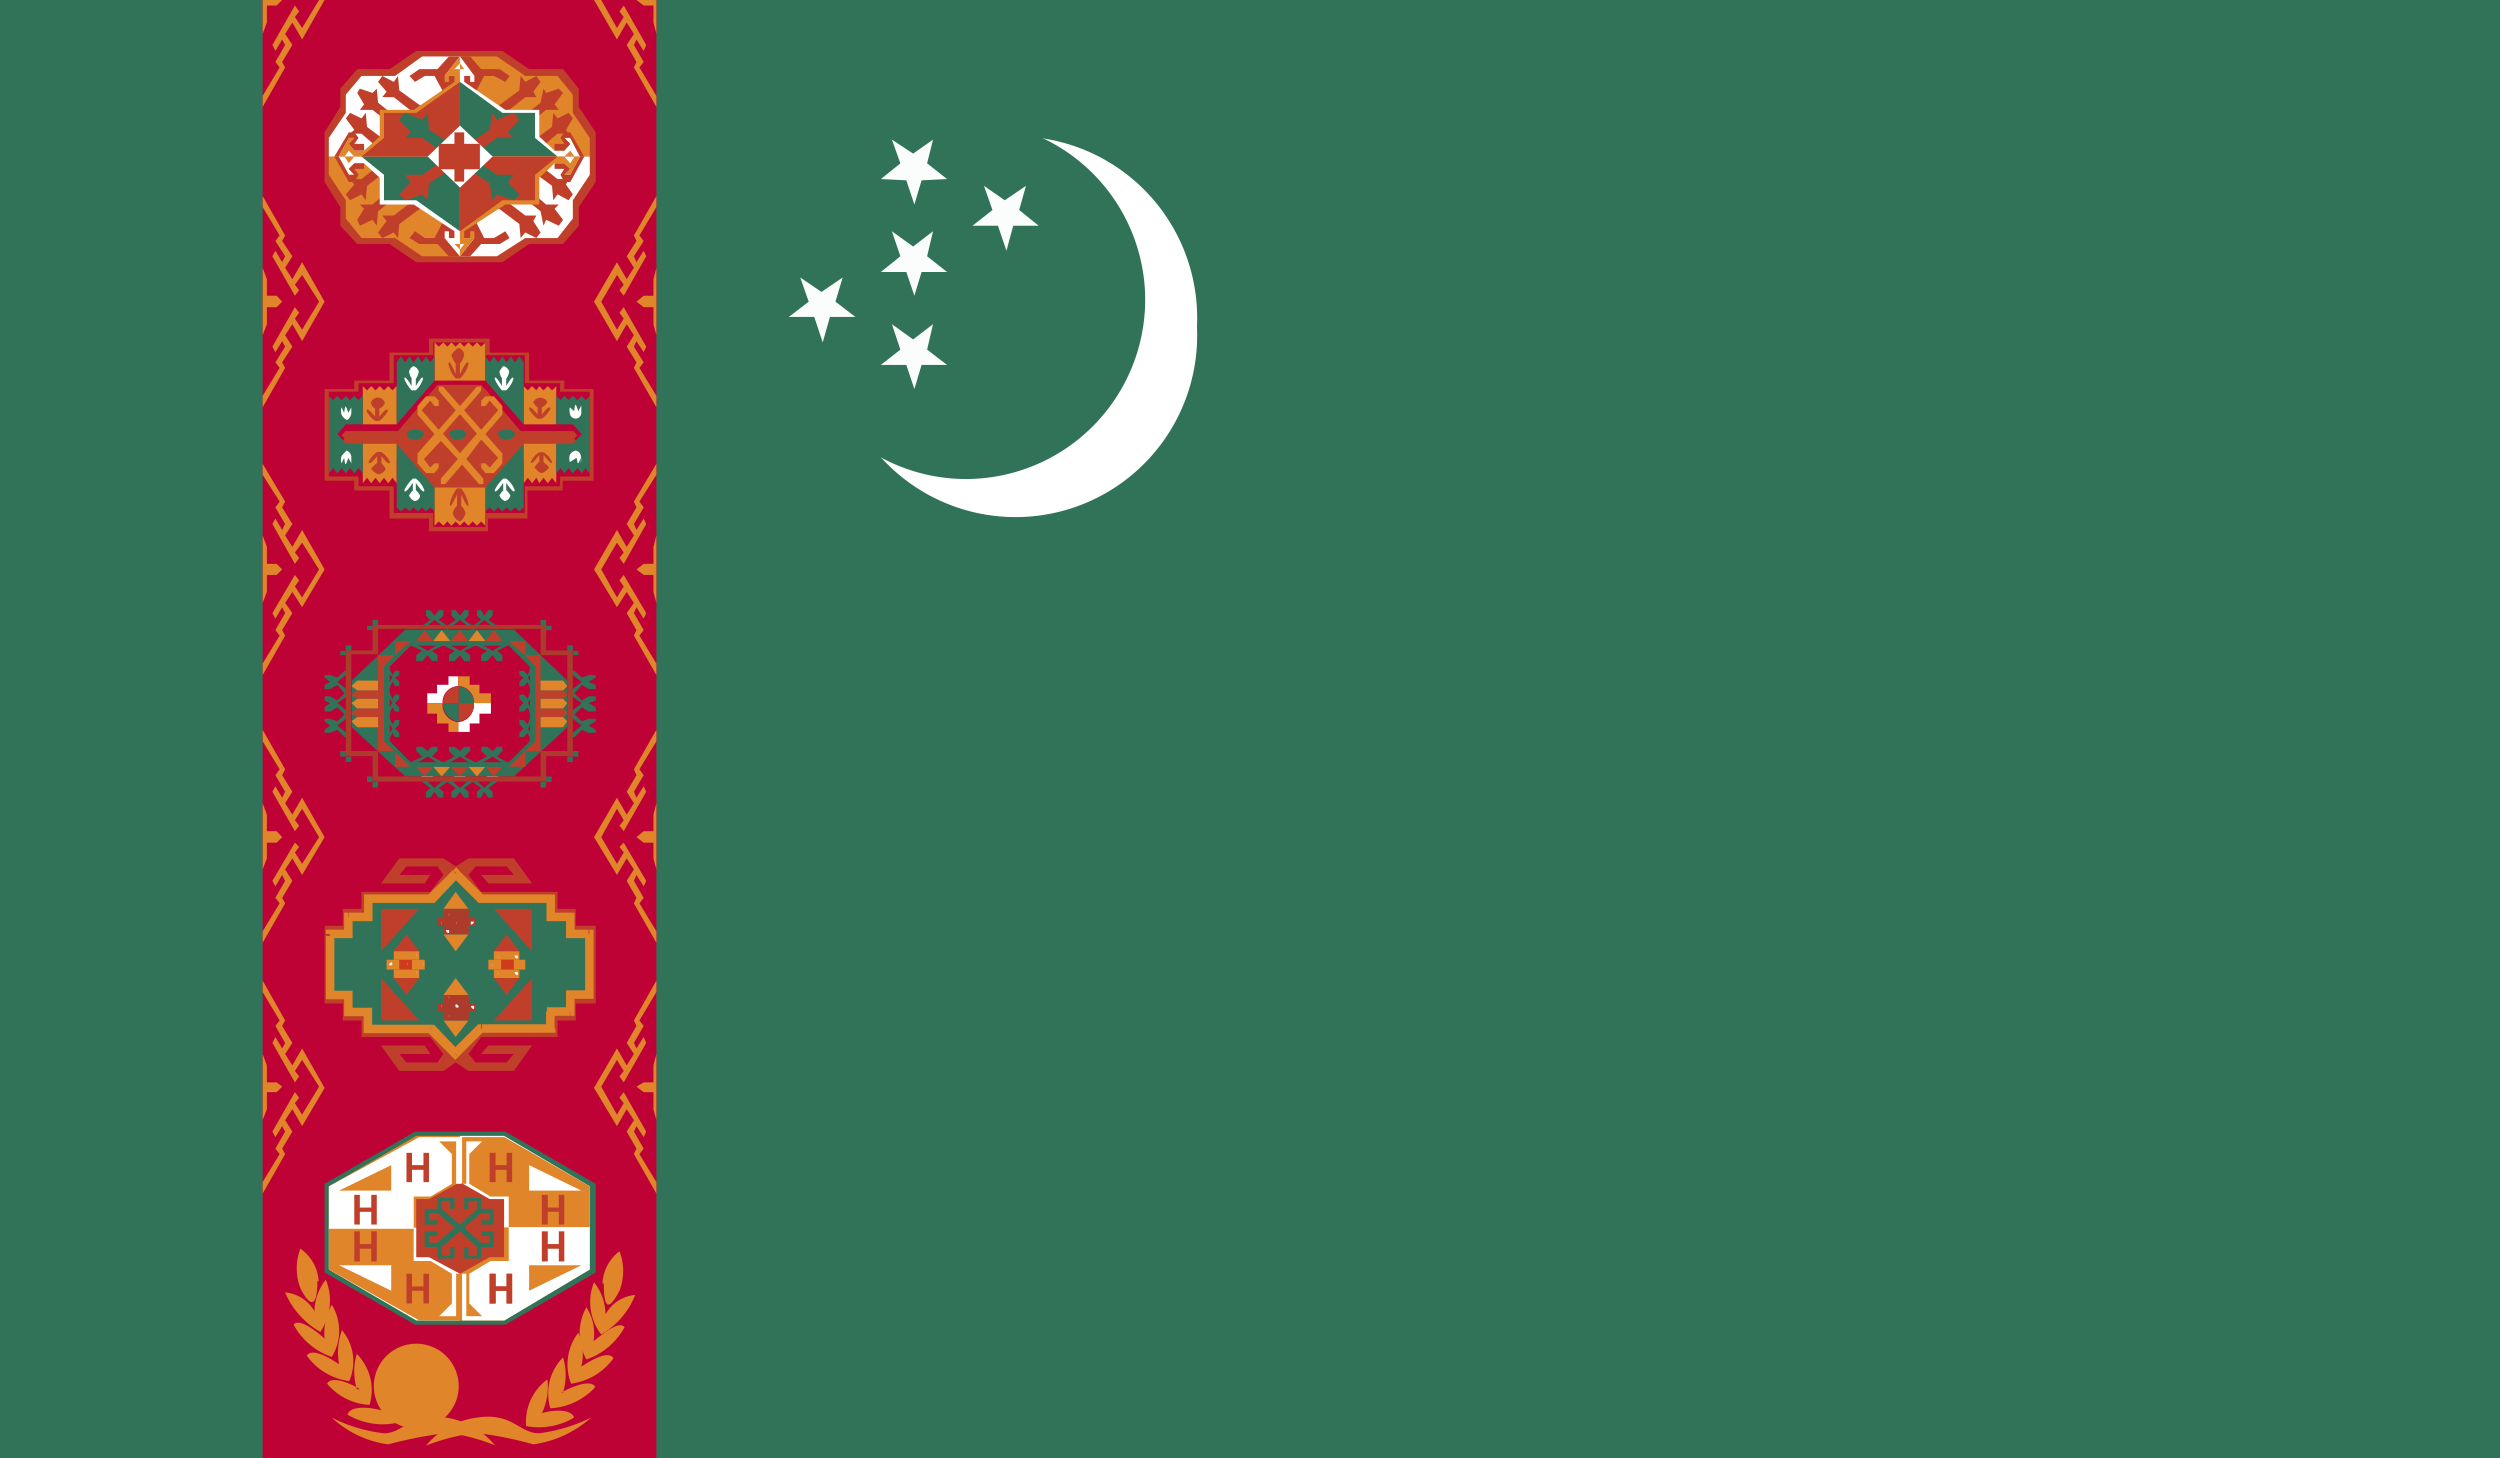<svg xmlns="http://www.w3.org/2000/svg" xmlns:xlink="http://www.w3.org/1999/xlink" viewBox="0 0 58.92 34.37">
  <defs>
    <style>
      .a, .g {
        fill: none;
      }

      .b {
        clip-path: url(#a);
      }

      .c, .h {
        fill: #307359;
      }

      .d {
        fill: #bf0236;
      }

      .e, .i {
        fill: #e0852a;
      }

      .e, .f, .h, .l, .m, .o, .p {
        fill-rule: evenodd;
      }

      .f, .n {
        fill: #c03f2a;
      }

      .g {
        stroke: #292c2f;
        stroke-linecap: square;
        stroke-miterlimit: 10;
        stroke-width: 0;
      }

      .j, .o {
        fill: #cf3b1d;
      }

      .k {
        fill: #ad3b2b;
      }

      .l {
        fill: #fff;
      }

      .m {
        fill: #ab3b2c;
      }

      .p {
        fill: #fbfcfc;
      }
    </style>
    <clipPath id="a" transform="translate(-598.01 -1128.18)">
      <rect class="a" x="598.01" y="1128.18" width="58.92" height="34.37"/>
    </clipPath>
  </defs>
  <title>Turkmenistan</title>
  <g class="b">
    <rect class="c" width="58.92" height="34.37"/>
    <rect class="d" x="6.19" width="9.28" height="34.37"/>
    <polygon class="e" points="6.19 9.6 6.19 9.33 6.59 8.67 6.49 8.54 6.72 8.17 6.65 8.04 6.49 8.3 6.42 8.17 6.95 7.24 7.05 7.37 6.95 7.51 7.12 7.77 7.52 7.11 7.12 6.48 6.95 6.71 7.05 6.84 6.95 6.97 6.42 6.04 6.49 5.91 6.65 6.18 6.72 6.04 6.49 5.68 6.59 5.55 6.19 4.88 6.19 4.62 6.72 5.55 6.65 5.68 6.89 6.04 6.72 6.31 6.89 6.58 7.12 6.18 7.65 7.11 7.12 8.04 6.89 7.64 6.72 7.9 6.89 8.17 6.65 8.54 6.72 8.67 6.19 9.6"/>
    <polygon class="e" points="6.19 6.31 6.29 6.58 6.29 6.97 6.52 6.97 6.65 7.11 6.52 7.24 6.29 7.24 6.29 7.64 6.19 7.9 6.19 6.31"/>
    <polygon class="e" points="6.19 15.91 6.19 15.64 6.59 14.98 6.49 14.85 6.72 14.45 6.65 14.31 6.49 14.58 6.42 14.45 6.95 13.55 7.05 13.68 6.95 13.82 7.12 14.08 7.52 13.42 7.12 12.79 6.95 13.02 7.05 13.15 6.95 13.29 6.42 12.35 6.49 12.22 6.65 12.49 6.72 12.35 6.49 11.96 6.59 11.82 6.19 11.19 6.19 10.93 6.72 11.82 6.65 11.96 6.89 12.35 6.72 12.62 6.89 12.89 7.12 12.49 7.65 13.42 7.12 14.31 6.89 13.95 6.72 14.21 6.89 14.45 6.65 14.85 6.72 14.98 6.19 15.91"/>
    <polygon class="e" points="6.19 12.62 6.29 12.89 6.29 13.29 6.52 13.29 6.65 13.42 6.52 13.55 6.29 13.55 6.29 13.95 6.19 14.21 6.19 12.62"/>
    <polygon class="e" points="6.19 22.22 6.19 21.95 6.59 21.29 6.49 21.16 6.72 20.76 6.65 20.62 6.49 20.89 6.42 20.76 6.95 19.86 7.05 19.96 6.95 20.09 7.12 20.36 7.52 19.73 7.12 19.06 6.95 19.33 7.05 19.46 6.95 19.59 6.42 18.66 6.49 18.53 6.65 18.8 6.72 18.66 6.49 18.27 6.59 18.13 6.19 17.47 6.19 17.2 6.72 18.13 6.65 18.27 6.89 18.66 6.72 18.93 6.89 19.2 7.12 18.8 7.65 19.73 7.12 20.62 6.89 20.23 6.72 20.49 6.89 20.76 6.65 21.16 6.72 21.29 6.19 22.22"/>
    <polygon class="e" points="6.19 18.93 6.29 19.2 6.29 19.59 6.52 19.59 6.65 19.73 6.52 19.86 6.29 19.86 6.29 20.23 6.19 20.49 6.19 18.93"/>
    <polygon class="e" points="6.19 28.13 6.19 27.86 6.59 27.2 6.49 27.07 6.72 26.67 6.65 26.54 6.49 26.8 6.42 26.67 6.95 25.74 7.05 25.87 6.95 26 7.12 26.27 7.52 25.61 7.12 24.98 6.95 25.24 7.05 25.37 6.95 25.51 6.42 24.58 6.49 24.44 6.65 24.71 6.72 24.58 6.49 24.18 6.59 24.05 6.19 23.38 6.19 23.11 6.72 24.05 6.65 24.18 6.89 24.58 6.72 24.84 6.89 25.11 7.12 24.71 7.65 25.64 7.12 26.54 6.89 26.14 6.72 26.4 6.89 26.67 6.65 27.07 6.72 27.2 6.19 28.13"/>
    <polygon class="e" points="6.19 24.84 6.29 25.11 6.29 25.51 6.52 25.51 6.65 25.61 6.52 25.74 6.29 25.74 6.29 26.14 6.19 26.4 6.19 24.84"/>
    <polygon class="e" points="15.47 9.6 15.47 9.33 15.07 8.67 15.17 8.54 14.94 8.17 15 8.04 15.17 8.3 15.23 8.17 14.7 7.24 14.6 7.37 14.7 7.51 14.54 7.77 14.17 7.11 14.54 6.48 14.7 6.71 14.6 6.84 14.7 6.97 15.23 6.04 15.17 5.91 15 6.18 14.94 6.04 15.17 5.68 15.07 5.55 15.47 4.88 15.47 4.62 14.94 5.55 15 5.68 14.77 6.04 14.94 6.31 14.77 6.58 14.54 6.18 14 7.11 14.54 8.04 14.77 7.64 14.94 7.9 14.77 8.17 15 8.54 14.94 8.67 15.47 9.6"/>
    <polygon class="e" points="15.47 6.31 15.4 6.58 15.4 6.97 15.17 6.97 15 7.11 15.17 7.24 15.4 7.24 15.4 7.64 15.47 7.9 15.47 6.31"/>
    <polygon class="e" points="15.47 15.91 15.47 15.64 15.07 14.98 15.17 14.85 14.94 14.45 15 14.31 15.17 14.58 15.23 14.45 14.7 13.55 14.6 13.68 14.7 13.82 14.54 14.08 14.17 13.42 14.54 12.79 14.7 13.02 14.6 13.15 14.7 13.29 15.23 12.35 15.17 12.22 15 12.49 14.94 12.35 15.17 11.96 15.07 11.82 15.47 11.19 15.47 10.93 14.94 11.82 15 11.96 14.77 12.35 14.94 12.62 14.77 12.89 14.54 12.49 14 13.42 14.54 14.31 14.77 13.95 14.94 14.21 14.77 14.45 15 14.85 14.94 14.98 15.47 15.91"/>
    <polygon class="e" points="15.47 12.62 15.4 12.89 15.4 13.29 15.17 13.29 15 13.42 15.17 13.55 15.4 13.55 15.4 13.95 15.47 14.21 15.47 12.62"/>
    <polygon class="e" points="15.47 22.22 15.47 21.95 15.07 21.29 15.17 21.16 14.94 20.76 15 20.62 15.17 20.89 15.23 20.76 14.7 19.86 14.6 19.96 14.7 20.09 14.54 20.36 14.17 19.73 14.54 19.06 14.7 19.33 14.6 19.46 14.7 19.59 15.23 18.66 15.17 18.53 15 18.8 14.94 18.66 15.17 18.27 15.07 18.13 15.47 17.47 15.47 17.2 14.94 18.13 15 18.27 14.77 18.66 14.94 18.93 14.77 19.2 14.54 18.8 14 19.73 14.54 20.62 14.77 20.23 14.94 20.49 14.77 20.76 15 21.16 14.94 21.29 15.47 22.22"/>
    <polygon class="e" points="15.47 18.93 15.4 19.2 15.4 19.59 15.17 19.59 15 19.73 15.17 19.86 15.4 19.86 15.4 20.23 15.47 20.49 15.47 18.93"/>
    <polygon class="e" points="15.47 28.13 15.47 27.86 15.07 27.2 15.17 27.07 14.94 26.67 15 26.54 15.17 26.8 15.23 26.67 14.7 25.74 14.6 25.87 14.7 26 14.54 26.27 14.17 25.61 14.54 24.98 14.7 25.24 14.6 25.37 14.7 25.51 15.23 24.58 15.17 24.44 15 24.71 14.94 24.58 15.17 24.18 15.07 24.05 15.47 23.38 15.47 23.11 14.94 24.05 15 24.18 14.77 24.58 14.94 24.84 14.77 25.11 14.54 24.71 14 25.64 14.54 26.54 14.77 26.14 14.94 26.4 14.77 26.67 15 27.07 14.94 27.2 15.47 28.13"/>
    <polygon class="e" points="15.47 24.84 15.4 25.11 15.4 25.51 15.17 25.51 15 25.61 15.17 25.74 15.4 25.74 15.4 26.14 15.47 26.4 15.47 24.84"/>
    <polygon class="e" points="6.19 2.52 6.19 2.26 6.59 1.59 6.49 1.46 6.72 1.06 6.65 0.93 6.49 1.2 6.42 1.06 6.95 0.13 7.05 0.27 6.95 0.4 7.12 0.66 7.52 0 7.65 0 7.12 0.93 6.89 0.53 6.72 0.8 6.89 1.06 6.65 1.46 6.72 1.59 6.19 2.52"/>
    <polygon class="e" points="6.19 0 6.65 0 6.52 0.13 6.29 0.13 6.29 0.53 6.19 0.8 6.19 0"/>
    <polygon class="e" points="15.47 2.52 15.47 2.26 15.07 1.59 15.17 1.46 14.94 1.06 15 0.93 15.17 1.2 15.23 1.06 14.7 0.13 14.6 0.27 14.7 0.4 14.54 0.66 14.17 0 14 0 14.54 0.93 14.77 0.53 14.94 0.8 14.77 1.06 15 1.46 14.94 1.59 15.47 2.52"/>
    <polygon class="e" points="15.47 0 15 0 15.17 0.13 15.4 0.13 15.4 0.53 15.47 0.8 15.47 0"/>
    <g class="b">
      <path class="e" d="M608.05,1162.25a1.88,1.88,0,0,1,1.2-.66c0.83-.13,1,0.37,1.46.37a3.9,3.9,0,0,0,1.23-.37,2.55,2.55,0,0,1-1.36.63,9.05,9.05,0,0,0-1.36-.27,4.94,4.94,0,0,0-1.17.3h0Z" transform="translate(-598.01 -1128.18)"/>
      <path class="e" d="M609.68,1162.25a1.85,1.85,0,0,0-1.16-.66c-0.83-.13-1,0.37-1.46.37a3.61,3.61,0,0,1-1.23-.37,2.41,2.41,0,0,0,1.33.63,10.28,10.28,0,0,1,1.4-.27,4.42,4.42,0,0,1,1.13.3h0Z" transform="translate(-598.01 -1128.18)"/>
      <path class="e" d="M607,1161.42a1,1,0,1,1,.33.3,1.62,1.62,0,0,1-1.13-.2c0.07-.23.56-0.17,0.8-0.1h0Z" transform="translate(-598.01 -1128.18)"/>
      <path class="e" d="M606.42,1160.92a1.44,1.44,0,0,1,0-.83,1.21,1.21,0,0,1,.3,1.2,1.39,1.39,0,0,1-1-.5c0.1-.2.57,0,0.77,0.13h0Z" transform="translate(-598.01 -1128.18)"/>
      <path class="e" d="M606,1160.33a1.53,1.53,0,0,1,.07-0.8,1.15,1.15,0,0,1,.17,1.2,1.47,1.47,0,0,1-1-.6c0.13-.2.56,0.07,0.76,0.2h0Z" transform="translate(-598.01 -1128.18)"/>
      <path class="e" d="M605.66,1159.73a1.36,1.36,0,0,1,.17-0.8,1.18,1.18,0,0,1,0,1.23,1.61,1.61,0,0,1-.9-0.76c0.13-.17.56,0.17,0.73,0.33h0Z" transform="translate(-598.01 -1128.18)"/>
      <path class="e" d="M605.42,1159.1a1.23,1.23,0,0,1,.27-0.76,1.31,1.31,0,0,1-.13,1.23,1.92,1.92,0,0,1-.83-0.93,0.88,0.88,0,0,1,.7.46h0Z" transform="translate(-598.01 -1128.18)"/>
      <path class="e" d="M605.49,1158.37c0,0.63-.17.63-0.4,0.17a1.3,1.3,0,0,1,0-.93,1,1,0,0,1,.43.77h0Z" transform="translate(-598.01 -1128.18)"/>
      <path class="e" d="M610.78,1161.49a1.44,1.44,0,0,0,.13-0.8,1.24,1.24,0,0,0-.5,1.1,1.62,1.62,0,0,0,1.13-.2c-0.07-.23-0.57-0.17-0.77-0.1h0Z" transform="translate(-598.01 -1128.18)"/>
      <path class="e" d="M611.28,1161a1.44,1.44,0,0,0,0-.83,1.21,1.21,0,0,0-.3,1.2,1.54,1.54,0,0,0,1.06-.5c-0.1-.2-0.57,0-0.8.13h0Z" transform="translate(-598.01 -1128.18)"/>
      <path class="e" d="M611.71,1160.39a1.25,1.25,0,0,0-.07-0.8,1.23,1.23,0,0,0-.17,1.2,1.47,1.47,0,0,0,1-.6c-0.13-.2-0.56.07-0.76,0.2h0Z" transform="translate(-598.01 -1128.18)"/>
      <path class="e" d="M612,1159.79a1.15,1.15,0,0,0-.17-0.8,1.27,1.27,0,0,0,0,1.23,1.63,1.63,0,0,0,.9-0.76c-0.13-.17-0.53.17-0.73,0.33h0Z" transform="translate(-598.01 -1128.18)"/>
      <path class="e" d="M612.28,1159.16a1.23,1.23,0,0,0-.27-0.76,1.25,1.25,0,0,0,.17,1.23,1.86,1.86,0,0,0,.8-0.93,0.88,0.88,0,0,0-.7.46h0Z" transform="translate(-598.01 -1128.18)"/>
      <path class="e" d="M612.24,1158.43c0,0.63.13,0.63,0.37,0.17a1.29,1.29,0,0,0,0-.93,1,1,0,0,0-.4.76h0Z" transform="translate(-598.01 -1128.18)"/>
      <polygon class="f" points="14.04 23.65 13.57 23.65 13.57 24.05 13.14 24.05 13.14 24.44 11.34 24.44 11.04 24.84 11.21 25.04 11.94 25.04 12.11 24.84 11.34 24.84 11.51 24.64 12.54 24.64 12.11 25.24 11.04 25.24 10.74 25.04 10.45 25.24 9.41 25.24 8.98 24.64 10.01 24.64 10.14 24.84 9.41 24.84 9.58 25.04 10.31 25.04 10.45 24.84 10.14 24.44 8.52 24.44 8.52 24.05 8.08 24.05 8.08 23.65 7.65 23.65 7.65 21.82 8.08 21.82 8.08 21.42 8.52 21.42 8.52 21.02 10.14 21.02 10.45 20.62 10.31 20.42 9.58 20.42 9.41 20.62 10.14 20.62 10.01 20.82 8.98 20.82 9.41 20.23 10.45 20.23 10.74 20.42 11.04 20.23 12.11 20.23 12.54 20.82 11.51 20.82 11.34 20.62 12.11 20.62 11.94 20.42 11.21 20.42 11.04 20.62 11.34 21.02 13.14 21.02 13.14 21.42 13.57 21.42 13.57 21.82 14.04 21.82 14.04 23.65"/>
      <polygon class="g" points="14.04 23.65 13.57 23.65 13.57 24.05 13.14 24.05 13.14 24.44 11.34 24.44 11.04 24.84 11.21 25.04 11.94 25.04 12.11 24.84 11.34 24.84 11.51 24.64 12.54 24.64 12.11 25.24 11.04 25.24 10.74 25.04 10.45 25.24 9.41 25.24 8.98 24.64 10.01 24.64 10.14 24.84 9.41 24.84 9.58 25.04 10.31 25.04 10.45 24.84 10.14 24.44 8.52 24.44 8.52 24.05 8.08 24.05 8.08 23.65 7.65 23.65 7.65 21.82 8.08 21.82 8.08 21.42 8.52 21.42 8.52 21.02 10.14 21.02 10.45 20.62 10.31 20.42 9.58 20.42 9.41 20.62 10.14 20.62 10.01 20.82 8.98 20.82 9.41 20.23 10.45 20.23 10.74 20.42 11.04 20.23 12.11 20.23 12.54 20.82 11.51 20.82 11.34 20.62 12.11 20.62 11.94 20.42 11.21 20.42 11.04 20.62 11.34 21.02 13.14 21.02 13.14 21.42 13.57 21.42 13.57 21.82 14.04 21.82 14.04 23.65"/>
      <polygon class="h" points="7.78 22.05 7.78 23.45 8.22 23.45 8.22 23.85 8.68 23.85 8.68 24.24 10.14 24.24 10.74 24.84 11.34 24.24 12.97 24.24 12.97 23.85 13.44 23.85 13.44 23.45 13.87 23.45 13.87 22.02 13.44 22.02 13.44 21.62 12.97 21.65 12.97 21.22 11.34 21.22 10.74 20.62 10.14 21.22 8.68 21.22 8.68 21.65 8.22 21.65 8.22 22.05 7.78 22.05"/>
      <path class="i" d="M605.89,1151.63h-0.2v-1.39h0.2v1.39Zm-0.1.1h-0.1v-0.1h0.1v0.1Zm0-.2h0.43v0.2h-0.43v-0.2Zm0.43,0h0.1v0.1h-0.1v-0.1Zm0.1,0.5h-0.2v-0.4h0.2v0.4Zm-0.1.1h-0.1V1152h0.1v0.1Zm0-.2h0.46v0.2h-0.46v-0.2Zm0.46,0h0.1v0.1h-0.1v-0.1Zm0.1,0.5h-0.2V1152h0.2v0.4Zm-0.1.1h-0.1v-0.1h0.1v0.1Zm0-.2h1.46v0.2h-1.46v-0.2Zm1.46,0h0.1l-0.1.1v-0.1Zm0.1,0,0.57,0.6-0.13.17-0.6-.6Zm0.57,0.76-0.07.07-0.07-.07,0.07-.07Zm-0.13-.17,0.6-.6,0.13,0.17-0.6.6Zm0.6-.6h0.07v0.1Zm0.07,0H611v0.2h-1.63v-0.2Zm1.73,0.2H611v-0.1h0.1v0.1Zm-0.2-.5h0.2v0.4h-0.2V1152Zm0-.1H611v0.1h-0.1v-0.1Zm0.1,0h0.46v0.2H611v-0.2Zm0.57,0.2h-0.1V1152h0.1v0.1Zm-0.2-.5h0.2v0.4h-0.2v-0.4Zm0-.1h0.1v0.1h-0.1v-0.1Zm0.1,0h0.43v0.2h-0.43v-0.2Zm0.53,0.2h-0.1v-0.1H612v0.1Zm-0.2-1.53H612v1.43h-0.2v-1.43Zm0.1-.1H612v0.1h-0.1v-0.1Zm0,0.2h-0.43v-0.2h0.43v0.2Zm-0.43,0h-0.1v-0.1h0.1v0.1Zm-0.1-.5h0.2v0.4h-0.2v-0.4Zm0.1-.1h0.1v0.1h-0.1v-0.1Zm0,0.2-0.46,0v-0.2l0.46,0v0.2Zm-0.46,0h-0.1v-0.1H611v0.1Zm-0.1-.53h0.2v0.43h-0.2v-0.43Zm0.1-.1h0.1v0.1H611v-0.1Zm0,0.2h-1.63v-0.2H611v0.2Zm-1.63,0h-0.07l0.07-.1v0.1Zm-0.07,0-0.6-.6,0.13-.17,0.6,0.6Zm-0.6-.77,0.07-.07,0.07,0.07-0.07.07Zm0.13,0.17-0.57.6-0.17-.17,0.6-.6Zm-0.57.6h-0.1v-0.1Zm-0.1,0h-1.46v-0.2h1.46v0.2Zm-1.56-.2h0.1v0.1h-0.1v-0.1Zm0.2,0.53h-0.2v-0.43h0.2v0.43Zm0,0.1h-0.1v-0.1h0.1v0.1Zm-0.1,0h-0.46v-0.2h0.46v0.2Zm-0.57-.2h0.1v0.1h-0.1v-0.1Zm0.2,0.5h-0.2v-0.4h0.2v0.4Zm0,0.1h-0.1v-0.1h0.1v0.1Zm-0.1,0h-0.43v-0.2h0.43v0.2Zm-0.53-.2h0.1v0.1h-0.1v-0.1Z" transform="translate(-598.01 -1128.18)"/>
      <polygon class="f" points="9.88 21.42 8.98 22.42 8.98 21.42 9.88 21.42"/>
      <polygon class="f" points="11.64 21.42 12.54 22.42 12.54 21.42 11.64 21.42"/>
      <polygon class="f" points="9.88 24.05 8.98 23.05 8.98 24.05 9.88 24.05"/>
      <polygon class="f" points="11.64 24.05 12.54 23.05 12.54 24.05 11.64 24.05"/>
      <polygon class="f" points="11.94 22.02 11.64 22.42 12.24 22.42 11.94 22.02"/>
      <polygon class="f" points="9.58 22.02 9.28 22.42 9.88 22.42 9.58 22.02"/>
      <polygon class="f" points="9.58 23.45 9.28 23.05 9.88 23.05 9.58 23.45"/>
      <polygon class="f" points="11.94 23.45 11.64 23.05 12.24 23.05 11.94 23.45"/>
      <polygon class="e" points="10.74 24.44 10.45 24.05 11.04 24.05 10.74 24.44"/>
      <polygon class="e" points="10.74 22.42 10.45 22.02 11.04 22.02 10.74 22.42"/>
      <polygon class="e" points="10.74 21.02 10.45 21.42 11.04 21.42 10.74 21.02"/>
      <polygon class="e" points="10.74 23.05 10.45 23.45 11.04 23.45 10.74 23.05"/>
      <rect class="i" x="11.64" y="22.42" width="0.6" height="0.2"/>
      <rect class="g" x="11.64" y="22.42" width="0.6" height="0.2"/>
      <rect class="j" x="9.41" y="22.62" width="0.3" height="0.23"/>
      <rect class="g" x="9.41" y="22.62" width="0.3" height="0.23"/>
      <rect class="j" x="11.81" y="22.62" width="0.3" height="0.23"/>
      <rect class="g" x="11.81" y="22.62" width="0.3" height="0.23"/>
      <rect class="k" x="10.45" y="21.42" width="0.6" height="0.2"/>
      <rect class="g" x="10.45" y="21.42" width="0.6" height="0.2"/>
      <rect class="k" x="10.45" y="21.82" width="0.6" height="0.2"/>
      <rect class="g" x="10.45" y="21.82" width="0.6" height="0.2"/>
      <rect class="k" x="10.31" y="21.62" width="0.9" height="0.2"/>
      <rect class="g" x="10.31" y="21.62" width="0.9" height="0.2"/>
      <rect class="k" x="10.45" y="23.45" width="0.6" height="0.2"/>
      <rect class="g" x="10.45" y="23.45" width="0.6" height="0.2"/>
      <rect class="k" x="10.45" y="23.85" width="0.6" height="0.2"/>
      <rect class="g" x="10.45" y="23.85" width="0.6" height="0.2"/>
      <rect class="k" x="10.31" y="23.65" width="0.9" height="0.2"/>
      <rect class="g" x="10.31" y="23.65" width="0.9" height="0.2"/>
      <rect class="i" x="11.64" y="22.85" width="0.6" height="0.2"/>
      <rect class="g" x="11.64" y="22.85" width="0.6" height="0.2"/>
      <rect class="i" x="9.28" y="22.42" width="0.6" height="0.2"/>
      <rect class="g" x="9.28" y="22.42" width="0.6" height="0.2"/>
      <rect class="i" x="9.28" y="22.85" width="0.6" height="0.2"/>
      <rect class="g" x="9.28" y="22.85" width="0.6" height="0.2"/>
      <rect class="i" x="9.11" y="22.62" width="0.3" height="0.23"/>
      <rect class="g" x="9.11" y="22.62" width="0.3" height="0.23"/>
      <rect class="i" x="9.71" y="22.62" width="0.3" height="0.23"/>
      <rect class="g" x="9.71" y="22.62" width="0.3" height="0.23"/>
      <rect class="i" x="11.51" y="22.62" width="0.3" height="0.23"/>
      <rect class="g" x="11.51" y="22.62" width="0.3" height="0.23"/>
      <rect class="i" x="12.11" y="22.62" width="0.27" height="0.23"/>
      <rect class="g" x="12.11" y="22.62" width="0.27" height="0.23"/>
      <path class="l" d="M608.42,1151.92a0,0,0,0,1,0,0l0,0a0.12,0.12,0,0,1,0-.07s0,0,0,.07h0Z" transform="translate(-598.01 -1128.18)"/>
      <path class="l" d="M608.82,1151.92a0.12,0.12,0,0,1-.07,0l0,0a0.12,0.12,0,0,1,0-.07,0.07,0.07,0,0,1,.07.07h0Z" transform="translate(-598.01 -1128.18)"/>
      <path class="l" d="M609.18,1151.89a0.12,0.12,0,0,1,0,.07,0.07,0.07,0,0,1-.07-0.07,0.12,0.12,0,0,1,.07,0Z" transform="translate(-598.01 -1128.18)"/>
      <path class="l" d="M608.59,1151.72l0,0a0,0,0,0,1,0,0s0-.07,0-0.07a0.12,0.12,0,0,1,0,.07h0Z" transform="translate(-598.01 -1128.18)"/>
      <path class="l" d="M609,1151.69s0,0.07,0,.07,0,0,0-.07a0,0,0,1,1,.07,0h0Z" transform="translate(-598.01 -1128.18)"/>
      <path class="l" d="M608.59,1152.09a0.12,0.12,0,0,1,0,.07s0,0,0-.07a0,0,0,0,1,0,0Z" transform="translate(-598.01 -1128.18)"/>
      <path class="l" d="M609,1152.12s0,0,0,0,0,0,0,0,0-.07,0-0.07,0,0,0,.07h0Z" transform="translate(-598.01 -1128.18)"/>
      <path class="l" d="M609.62,1150.89a0.12,0.12,0,0,1,0,.07s0,0,0-.07,0,0,0,0a0,0,0,0,1,0,0h0Z" transform="translate(-598.01 -1128.18)"/>
      <path class="l" d="M610,1150.89s0,0.07,0,.07,0,0,0-.07,0,0,0,0,0,0,0,0h0Z" transform="translate(-598.01 -1128.18)"/>
      <path class="l" d="M610.35,1150.89s0,0.07,0,.07,0,0,0-.07,0,0,0,0,0,0,0,0h0Z" transform="translate(-598.01 -1128.18)"/>
      <path class="l" d="M609.75,1150.7s0,0.07,0,.07a0.12,0.12,0,0,1,0-.07,0,0,0,0,1,0,0s0,0,0,0h0Z" transform="translate(-598.01 -1128.18)"/>
      <path class="l" d="M610.21,1150.7a0.12,0.12,0,0,1,0,.07,0.07,0.07,0,0,1-.07-0.07s0,0,.07,0a0,0,0,0,1,0,0h0Z" transform="translate(-598.01 -1128.18)"/>
      <path class="l" d="M609.75,1151.09s0,0.07,0,.07a0.12,0.12,0,0,1,0-.07,0,0,0,0,1,0,0s0,0,0,0h0Z" transform="translate(-598.01 -1128.18)"/>
      <path class="l" d="M610.21,1151.09a0.12,0.12,0,0,1,0,.07,0.07,0.07,0,0,1-.07-0.07,0.12,0.12,0,0,1,.07,0Z" transform="translate(-598.01 -1128.18)"/>
      <path class="l" d="M608.42,1149.9s0,0.07,0,.07a0.12,0.12,0,0,1,0-.07l0,0a0,0,0,0,1,0,0h0Z" transform="translate(-598.01 -1128.18)"/>
      <path class="l" d="M608.78,1149.9s0,0.07,0,.07a0.12,0.12,0,0,1,0-.07l0,0a0,0,0,0,1,0,0h0Z" transform="translate(-598.01 -1128.18)"/>
      <path class="l" d="M609.18,1149.9a0.07,0.07,0,0,1-.07.07,0.12,0.12,0,0,1,0-.07,0,0,0,0,1,0,0s0.07,0,.07,0h0Z" transform="translate(-598.01 -1128.18)"/>
      <path class="l" d="M608.59,1149.7a0.12,0.12,0,0,1,0,.07s0,0,0-.07a0,0,0,0,1,0,0Z" transform="translate(-598.01 -1128.18)"/>
      <path class="l" d="M609,1149.7s0,0.07,0,.07,0,0,0-.07,0,0,0,0,0,0,0,0h0Z" transform="translate(-598.01 -1128.18)"/>
      <path class="l" d="M608.59,1150.1a0.12,0.12,0,0,1,0,.07,0.07,0.07,0,0,1-.07-0.07s0,0,.07,0a0,0,0,0,1,0,0h0Z" transform="translate(-598.01 -1128.18)"/>
      <path class="l" d="M609,1150.13a0,0,0,1,1-.07,0s0-.07,0-0.07,0,0,0,.07h0Z" transform="translate(-598.01 -1128.18)"/>
      <path class="l" d="M607.25,1150.93a0,0,0,0,1,0,0s-0.07,0-.07,0a0.07,0.07,0,0,1,.07-0.07,0.12,0.12,0,0,1,0,.07h0Z" transform="translate(-598.01 -1128.18)"/>
      <path class="l" d="M607.62,1150.93a0,0,0,0,1,0,0s0,0,0,0,0-.07,0-0.07a0.12,0.12,0,0,1,0,.07h0Z" transform="translate(-598.01 -1128.18)"/>
      <path class="l" d="M608,1150.93l0,0a0,0,0,0,1,0,0s0-.07,0-0.07a0.12,0.12,0,0,1,0,.07h0Z" transform="translate(-598.01 -1128.18)"/>
      <path class="l" d="M607.39,1150.73s0,0,0,0,0,0,0,0,0-.07,0-0.07,0,0,0,.07h0Z" transform="translate(-598.01 -1128.18)"/>
      <path class="l" d="M607.82,1150.73a0,0,0,0,1,0,0l0,0a0.12,0.12,0,0,1,0-.07s0,0,0,.07h0Z" transform="translate(-598.01 -1128.18)"/>
      <path class="l" d="M607.39,1151.13a0,0,0,0,1-.07,0s0-.07,0-0.07,0,0,0,.07h0Z" transform="translate(-598.01 -1128.18)"/>
      <path class="l" d="M607.82,1151.13s0,0,0,0a0,0,0,0,1,0,0,0.12,0.12,0,0,1,0-.07s0,0,0,.07h0Z" transform="translate(-598.01 -1128.18)"/>
      <polygon class="l" points="11.34 18.36 11.61 18.23 11.84 18.36 11.34 18.36"/>
      <polygon class="l" points="10.58 18.36 10.84 18.23 11.08 18.36 10.58 18.36"/>
      <polygon class="l" points="9.81 18.36 10.08 18.23 10.31 18.36 9.81 18.36"/>
      <polygon class="l" points="11.34 14.88 11.61 15.01 11.84 14.88 11.34 14.88"/>
      <polygon class="l" points="10.58 14.88 10.84 15.01 11.08 14.88 10.58 14.88"/>
      <polygon class="l" points="9.81 14.88 10.08 15.01 10.31 14.88 9.81 14.88"/>
      <polygon class="h" points="11.14 18.3 10.84 18.57 10.54 18.3 10.24 18.57 9.95 18.3 9.95 18.43 10.14 18.57 10.04 18.66 10.04 18.8 10.14 18.8 10.24 18.66 10.34 18.8 10.45 18.8 10.45 18.66 10.34 18.57 10.54 18.43 10.74 18.57 10.64 18.66 10.64 18.8 10.74 18.8 10.84 18.66 10.94 18.8 11.04 18.8 11.04 18.66 10.94 18.57 11.14 18.43 11.34 18.57 11.24 18.66 11.24 18.8 11.34 18.8 11.41 18.66 11.51 18.8 11.61 18.8 11.61 18.66 11.51 18.57 11.71 18.43 11.71 18.3 11.41 18.57 11.14 18.3"/>
      <polygon class="h" points="11.14 14.85 10.84 14.61 10.54 14.85 10.24 14.61 9.95 14.85 9.95 14.75 10.14 14.61 10.04 14.51 10.04 14.38 10.14 14.38 10.24 14.51 10.34 14.38 10.45 14.38 10.45 14.51 10.34 14.61 10.54 14.75 10.74 14.61 10.64 14.51 10.64 14.38 10.74 14.38 10.84 14.51 10.94 14.38 11.04 14.38 11.04 14.51 10.94 14.61 11.14 14.75 11.34 14.61 11.24 14.51 11.24 14.38 11.34 14.38 11.41 14.51 11.51 14.38 11.61 14.38 11.61 14.51 11.51 14.61 11.71 14.75 11.71 14.85 11.41 14.61 11.14 14.85"/>
      <polygon class="h" points="13.37 16.84 13.71 16.57 13.37 16.34 13.71 16.07 13.37 15.81 13.54 15.81 13.71 15.97 13.87 15.91 14.04 15.91 14.04 15.97 13.87 16.07 14.04 16.14 14.04 16.24 13.87 16.24 13.71 16.14 13.54 16.34 13.71 16.51 13.87 16.41 14.04 16.41 14.04 16.51 13.87 16.57 14.04 16.67 14.04 16.77 13.87 16.77 13.71 16.67 13.54 16.84 13.71 17 13.87 16.94 14.04 16.94 14.04 17 13.87 17.1 14.04 17.2 14.04 17.27 13.87 17.27 13.71 17.2 13.54 17.37 13.37 17.37 13.71 17.1 13.37 16.84"/>
      <polygon class="h" points="8.28 16.84 7.95 16.57 8.28 16.34 7.95 16.07 8.28 15.81 8.12 15.81 7.95 15.97 7.78 15.91 7.65 15.91 7.65 15.97 7.78 16.07 7.65 16.14 7.65 16.24 7.78 16.24 7.95 16.14 8.12 16.34 7.95 16.51 7.78 16.41 7.65 16.41 7.65 16.51 7.78 16.57 7.65 16.67 7.65 16.77 7.78 16.77 7.95 16.67 8.12 16.84 7.95 17 7.78 16.94 7.65 16.94 7.65 17 7.78 17.1 7.65 17.2 7.65 17.27 7.78 17.27 7.95 17.2 8.12 17.37 8.28 17.37 7.95 17.1 8.28 16.84"/>
      <rect class="c" x="13.5" y="17.7" width="0.13" height="0.13"/>
      <rect class="g" x="13.5" y="17.7" width="0.13" height="0.13"/>
      <rect class="c" x="13.37" y="17.83" width="0.13" height="0.13"/>
      <rect class="g" x="13.37" y="17.83" width="0.13" height="0.13"/>
      <rect class="c" x="12.74" y="18.43" width="0.13" height="0.13"/>
      <rect class="g" x="12.74" y="18.43" width="0.13" height="0.13"/>
      <rect class="c" x="12.87" y="18.3" width="0.13" height="0.13"/>
      <rect class="g" x="12.87" y="18.3" width="0.13" height="0.13"/>
      <rect class="c" x="8.65" y="18.3" width="0.13" height="0.13"/>
      <rect class="g" x="8.65" y="18.3" width="0.13" height="0.13"/>
      <rect class="c" x="8.02" y="17.7" width="0.13" height="0.13"/>
      <rect class="g" x="8.02" y="17.7" width="0.13" height="0.13"/>
      <rect class="c" x="8.15" y="17.83" width="0.13" height="0.13"/>
      <rect class="g" x="8.15" y="17.83" width="0.13" height="0.13"/>
      <rect class="c" x="8.15" y="15.21" width="0.13" height="0.13"/>
      <rect class="g" x="8.15" y="15.21" width="0.13" height="0.13"/>
      <rect class="c" x="8.02" y="15.34" width="0.13" height="0.1"/>
      <rect class="g" x="8.02" y="15.34" width="0.13" height="0.1"/>
      <rect class="c" x="8.78" y="14.61" width="0.13" height="0.13"/>
      <rect class="g" x="8.78" y="14.61" width="0.13" height="0.13"/>
      <rect class="c" x="8.65" y="14.75" width="0.13" height="0.1"/>
      <rect class="g" x="8.65" y="14.75" width="0.13" height="0.1"/>
      <rect class="c" x="12.74" y="14.61" width="0.13" height="0.13"/>
      <rect class="g" x="12.74" y="14.61" width="0.13" height="0.13"/>
      <rect class="c" x="12.87" y="14.75" width="0.13" height="0.1"/>
      <rect class="g" x="12.87" y="14.75" width="0.13" height="0.1"/>
      <rect class="c" x="13.37" y="15.21" width="0.13" height="0.13"/>
      <rect class="g" x="13.37" y="15.21" width="0.13" height="0.13"/>
      <rect class="c" x="13.5" y="15.34" width="0.13" height="0.1"/>
      <rect class="g" x="13.5" y="15.34" width="0.13" height="0.1"/>
      <rect class="c" x="8.78" y="18.43" width="0.13" height="0.13"/>
      <rect class="g" x="8.78" y="18.43" width="0.13" height="0.13"/>
      <path class="l" d="M608.45,1144.75h-0.37v-0.23h0.23v-0.2h0.27v-0.2h0.23v0.23a0.38,0.38,0,0,0-.37.4h0Z" transform="translate(-598.01 -1128.18)"/>
      <path class="e" d="M609.18,1144.75h0.4v-0.23h-0.27v-0.2h-0.23v-0.2h-0.27v0.23a0.38,0.38,0,0,1,.37.4h0Z" transform="translate(-598.01 -1128.18)"/>
      <path class="l" d="M609.18,1144.75h0.4V1145h-0.27v0.23h-0.23v0.2h-0.27v-0.23a0.41,0.41,0,0,0,.37-0.43h0Z" transform="translate(-598.01 -1128.18)"/>
      <path class="e" d="M608.45,1144.75h-0.37V1145h0.23v0.23h0.27v0.2h0.23v-0.23a0.41,0.41,0,0,1-.37-0.43h0Z" transform="translate(-598.01 -1128.18)"/>
      <path class="h" d="M609.18,1144.75h-0.37v-0.4a0.4,0.4,0,0,1,.37.4h0Z" transform="translate(-598.01 -1128.18)"/>
      <path class="f" d="M609.18,1144.75h-0.37v0.43a0.41,0.41,0,0,0,.37-0.43h0Z" transform="translate(-598.01 -1128.18)"/>
      <path class="h" d="M608.45,1144.75h0.37v0.43a0.41,0.41,0,0,1-.37-0.43h0Z" transform="translate(-598.01 -1128.18)"/>
      <path class="f" d="M608.45,1144.75h0.37v-0.4a0.4,0.4,0,0,0-.37.4h0Z" transform="translate(-598.01 -1128.18)"/>
      <polygon class="h" points="11.21 18.07 10.84 17.83 10.45 18.07 10.08 17.83 9.68 18.07 9.68 17.97 9.95 17.83 9.81 17.7 9.81 17.6 9.95 17.6 10.08 17.7 10.18 17.6 10.31 17.6 10.31 17.7 10.18 17.83 10.45 17.97 10.71 17.83 10.58 17.7 10.58 17.6 10.71 17.6 10.84 17.7 10.94 17.6 11.08 17.6 11.08 17.7 10.94 17.83 11.21 17.97 11.48 17.83 11.34 17.7 11.34 17.6 11.48 17.6 11.61 17.7 11.71 17.6 11.84 17.6 11.84 17.7 11.71 17.83 11.97 17.97 11.97 18.07 11.61 17.83 11.21 18.07"/>
      <polygon class="h" points="11.21 15.11 10.84 15.34 10.45 15.11 10.08 15.34 9.68 15.11 9.68 15.21 9.95 15.34 9.81 15.44 9.81 15.58 9.95 15.58 10.08 15.44 10.18 15.58 10.31 15.58 10.31 15.44 10.18 15.34 10.45 15.21 10.71 15.34 10.58 15.44 10.58 15.58 10.71 15.58 10.84 15.44 10.94 15.58 11.08 15.58 11.08 15.44 10.94 15.34 11.21 15.21 11.48 15.34 11.34 15.44 11.34 15.58 11.48 15.58 11.61 15.44 11.71 15.58 11.84 15.58 11.84 15.44 11.71 15.34 11.97 15.21 11.97 15.11 11.61 15.34 11.21 15.11"/>
      <polygon class="h" points="12.61 16.87 12.44 16.57 12.61 16.27 12.44 15.97 12.61 15.71 12.51 15.71 12.44 15.91 12.34 15.81 12.24 15.81 12.24 15.91 12.34 15.97 12.24 16.07 12.24 16.17 12.34 16.17 12.44 16.07 12.51 16.27 12.44 16.47 12.34 16.37 12.24 16.37 12.24 16.47 12.34 16.57 12.24 16.67 12.24 16.77 12.34 16.77 12.44 16.67 12.51 16.87 12.44 17.07 12.34 16.97 12.24 16.97 12.24 17.07 12.34 17.17 12.24 17.27 12.24 17.37 12.34 17.37 12.44 17.27 12.51 17.47 12.61 17.47 12.44 17.17 12.61 16.87"/>
      <path class="h" d="M607.69,1143.39l-0.5.5v1.76l0.5,0.5H610l0.5-.5v-1.76l-0.5-.5h-2.29Zm-0.13-.37-1.26,1.2v1.1l1.26,1.16h2.56l1.26-1.16v-1.1l-1.26-1.2h-2.56Z" transform="translate(-598.01 -1128.18)"/>
      <path class="g" d="M607.69,1143.39l-0.5.5v1.76l0.5,0.5H610l0.5-.5v-1.76l-0.5-.5h-2.29Zm-0.13-.37-1.26,1.2v1.1l1.26,1.16h2.56l1.26-1.16v-1.1l-1.26-1.2h-2.56Z" transform="translate(-598.01 -1128.18)"/>
      <polygon class="e" points="10.21 18.07 10.41 18.3 10.61 18.07 10.21 18.07"/>
      <polygon class="g" points="10.21 18.07 10.41 18.3 10.61 18.07 10.21 18.07"/>
      <polygon class="e" points="10.21 15.11 10.41 14.85 10.61 15.11 10.21 15.11"/>
      <polygon class="g" points="10.21 15.11 10.41 14.85 10.61 15.11 10.21 15.11"/>
      <polygon class="e" points="11.04 15.11 11.24 14.85 11.44 15.11 11.04 15.11"/>
      <polygon class="g" points="11.04 15.11 11.24 14.85 11.44 15.11 11.04 15.11"/>
      <polygon class="e" points="11.04 18.07 11.24 18.3 11.44 18.07 11.04 18.07"/>
      <polygon class="g" points="11.04 18.07 11.24 18.3 11.44 18.07 11.04 18.07"/>
      <polygon class="f" points="9.81 15.11 10.01 14.85 10.21 15.11 9.81 15.11"/>
      <polygon class="g" points="9.81 15.11 10.01 14.85 10.21 15.11 9.81 15.11"/>
      <polygon class="f" points="10.61 15.11 10.84 14.85 11.04 15.11 10.61 15.11"/>
      <polygon class="g" points="10.61 15.11 10.84 14.85 11.04 15.11 10.61 15.11"/>
      <polygon class="f" points="11.44 15.11 11.64 14.85 11.84 15.11 11.44 15.11"/>
      <polygon class="g" points="11.44 15.11 11.64 14.85 11.84 15.11 11.44 15.11"/>
      <polygon class="f" points="9.31 17.7 9.68 18.07 9.31 18.07 9.31 17.7"/>
      <polygon class="g" points="9.31 17.7 9.68 18.07 9.31 18.07 9.31 17.7"/>
      <polygon class="h" points="9.05 16.87 9.25 16.57 9.05 16.27 9.25 15.97 9.05 15.71 9.15 15.71 9.25 15.91 9.31 15.81 9.41 15.81 9.41 15.91 9.31 15.97 9.41 16.07 9.41 16.17 9.31 16.17 9.25 16.07 9.15 16.27 9.25 16.47 9.31 16.37 9.41 16.37 9.41 16.47 9.31 16.57 9.41 16.67 9.41 16.77 9.31 16.77 9.25 16.67 9.15 16.87 9.25 17.07 9.31 16.97 9.41 16.97 9.41 17.07 9.31 17.17 9.41 17.27 9.41 17.37 9.31 17.37 9.25 17.27 9.15 17.47 9.05 17.47 9.25 17.17 9.05 16.87"/>
      <polygon class="f" points="12.74 16.27 13.27 16.27 13.37 16.37 13.27 16.47 12.74 16.47 12.74 16.27"/>
      <polygon class="g" points="12.74 16.27 13.27 16.27 13.37 16.37 13.27 16.47 12.74 16.47 12.74 16.27"/>
      <polygon class="f" points="9.31 15.44 9.05 15.71 9.05 17.47 9.31 17.7 8.91 17.7 8.91 15.44 9.31 15.44"/>
      <polygon class="g" points="9.31 15.44 9.05 15.71 9.05 17.47 9.31 17.7 8.91 17.7 8.91 15.44 9.31 15.44"/>
      <polygon class="f" points="9.81 18.07 10.01 18.3 10.21 18.07 9.81 18.07"/>
      <polygon class="g" points="9.81 18.07 10.01 18.3 10.21 18.07 9.81 18.07"/>
      <polygon class="f" points="10.61 18.07 10.84 18.3 11.04 18.07 10.61 18.07"/>
      <polygon class="g" points="10.61 18.07 10.84 18.3 11.04 18.07 10.61 18.07"/>
      <polygon class="f" points="11.44 18.07 11.64 18.3 11.84 18.07 11.44 18.07"/>
      <polygon class="g" points="11.44 18.07 11.64 18.3 11.84 18.07 11.44 18.07"/>
      <polygon class="f" points="12.38 15.44 12.61 15.71 12.61 17.47 12.38 17.7 12.74 17.7 12.74 15.44 12.38 15.44"/>
      <polygon class="g" points="12.38 15.44 12.61 15.71 12.61 17.47 12.38 17.7 12.74 17.7 12.74 15.44 12.38 15.44"/>
      <polygon class="f" points="12.38 17.7 11.97 18.07 12.38 18.07 12.38 17.7"/>
      <polygon class="g" points="12.38 17.7 11.97 18.07 12.38 18.07 12.38 17.7"/>
      <polygon class="f" points="12.38 15.44 11.97 15.11 12.38 15.11 12.38 15.44"/>
      <polygon class="g" points="12.38 15.44 11.97 15.11 12.38 15.11 12.38 15.44"/>
      <polygon class="f" points="9.31 15.44 9.68 15.11 9.31 15.11 9.31 15.44"/>
      <polygon class="g" points="9.31 15.44 9.68 15.11 9.31 15.11 9.31 15.44"/>
      <path class="h" d="M607.69,1143.39l-0.5.5v1.76l0.5,0.5H610l0.5-.5v-1.76l-0.5-.5h-2.29Zm0-.1-0.63.6v1.76l0.63,0.6H610l0.63-.6v-1.76l-0.63-.6h-2.29Z" transform="translate(-598.01 -1128.18)"/>
      <path class="g" d="M607.69,1143.39l-0.5.5v1.76l0.5,0.5H610l0.5-.5v-1.76l-0.5-.5h-2.29Zm0-.1-0.63.6v1.76l0.63,0.6H610l0.63-.6v-1.76l-0.63-.6h-2.29Z" transform="translate(-598.01 -1128.18)"/>
      <polygon class="e" points="12.74 16.47 13.27 16.47 13.37 16.57 13.27 16.7 12.74 16.7 12.74 16.47"/>
      <polygon class="g" points="12.74 16.47 13.27 16.47 13.37 16.57 13.27 16.7 12.74 16.7 12.74 16.47"/>
      <polygon class="f" points="12.74 16.7 13.27 16.7 13.37 16.8 13.27 16.9 12.74 16.9 12.74 16.7"/>
      <polygon class="g" points="12.74 16.7 13.27 16.7 13.37 16.8 13.27 16.9 12.74 16.9 12.74 16.7"/>
      <polygon class="e" points="12.74 16.9 13.27 16.9 13.37 17 13.27 17.14 12.74 17.14 12.74 16.9"/>
      <polygon class="g" points="12.74 16.9 13.27 16.9 13.37 17 13.27 17.14 12.74 17.14 12.74 16.9"/>
      <polygon class="e" points="12.74 16.04 13.27 16.04 13.37 16.17 13.27 16.27 12.74 16.27 12.74 16.04"/>
      <polygon class="g" points="12.74 16.04 13.27 16.04 13.37 16.17 13.27 16.27 12.74 16.27 12.74 16.04"/>
      <polygon class="f" points="8.91 16.27 8.42 16.27 8.28 16.37 8.42 16.47 8.91 16.47 8.91 16.27"/>
      <polygon class="g" points="8.91 16.27 8.42 16.27 8.28 16.37 8.42 16.47 8.91 16.47 8.91 16.27"/>
      <polygon class="e" points="8.91 16.47 8.42 16.47 8.28 16.57 8.42 16.7 8.91 16.7 8.91 16.47"/>
      <polygon class="g" points="8.91 16.47 8.42 16.47 8.28 16.57 8.42 16.7 8.91 16.7 8.91 16.47"/>
      <polygon class="f" points="8.91 16.7 8.42 16.7 8.28 16.8 8.42 16.9 8.91 16.9 8.91 16.7"/>
      <polygon class="g" points="8.91 16.7 8.42 16.7 8.28 16.8 8.42 16.9 8.91 16.9 8.91 16.7"/>
      <polygon class="e" points="8.91 16.9 8.42 16.9 8.28 17 8.42 17.14 8.91 17.14 8.91 16.9"/>
      <polygon class="g" points="8.91 16.9 8.42 16.9 8.28 17 8.42 17.14 8.91 17.14 8.91 16.9"/>
      <polygon class="e" points="8.91 16.04 8.42 16.04 8.28 16.17 8.42 16.27 8.91 16.27 8.91 16.04"/>
      <polygon class="g" points="8.91 16.04 8.42 16.04 8.28 16.17 8.42 16.27 8.91 16.27 8.91 16.04"/>
      <path class="m" d="M606.16,1143.52V1146h0.63v0.6h4.09V1146h0.63v-2.49h-0.63v-0.6h-4.09v0.6h-0.63Zm0.13,0.1v2.26h0.63v0.6h3.83v-0.6h0.63v-2.26h-0.63V1143h-3.83v0.6h-0.63Z" transform="translate(-598.01 -1128.18)"/>
      <path class="g" d="M606.16,1143.52V1146h0.63v0.6h4.09V1146h0.63v-2.49h-0.63v-0.6h-4.09v0.6h-0.63Zm0.13,0.1v2.26h0.63v0.6h3.83v-0.6h0.63v-2.26h-0.63V1143h-3.83v0.6h-0.63Z" transform="translate(-598.01 -1128.18)"/>
      <polygon class="f" points="14.04 3.12 13.64 2.52 13.64 2.09 13.27 1.63 12.47 1.63 11.84 1.2 9.81 1.2 9.18 1.63 8.42 1.63 8.02 2.09 8.02 2.52 7.65 3.12 7.65 4.29 8.02 4.88 8.02 5.32 8.42 5.75 9.18 5.75 9.81 6.18 11.84 6.18 12.47 5.75 13.27 5.75 13.64 5.32 13.64 4.88 14.04 4.29 14.04 3.12"/>
      <polygon class="g" points="14.04 3.12 13.64 2.52 13.64 2.09 13.27 1.63 12.47 1.63 11.84 1.2 9.81 1.2 9.18 1.63 8.42 1.63 8.02 2.09 8.02 2.52 7.65 3.12 7.65 4.29 8.02 4.88 8.02 5.32 8.42 5.75 9.18 5.75 9.81 6.18 11.84 6.18 12.47 5.75 13.27 5.75 13.64 5.32 13.64 4.88 14.04 4.29 14.04 3.12"/>
      <polygon class="e" points="7.75 3.69 7.75 4.12 8.15 4.72 8.15 5.15 8.52 5.61 9.31 5.61 9.95 6.04 10.84 6.04 10.84 3.69 7.75 3.69"/>
      <polygon class="f" points="9.75 4.72 9.28 5.08 9.01 5.08 9.11 5.21 8.91 5.48 9.01 5.61 9.28 5.48 9.38 5.61 9.41 5.28 9.95 4.88 9.75 4.72"/>
      <polygon class="f" points="9.25 4.42 8.78 4.82 8.48 4.82 8.58 4.92 8.42 5.18 8.48 5.32 8.78 5.18 8.88 5.32 8.91 4.98 9.41 4.58 9.25 4.42"/>
      <polygon class="f" points="8.98 3.85 8.52 4.22 8.25 4.22 8.35 4.35 8.15 4.58 8.25 4.72 8.52 4.58 8.62 4.72 8.65 4.38 9.18 3.98 8.98 3.85"/>
      <polygon class="e" points="13.9 3.69 13.9 3.25 13.5 2.66 13.5 2.23 13.14 1.79 12.38 1.79 11.71 1.33 10.84 1.33 10.84 3.69 13.9 3.69"/>
      <polygon class="f" points="10.84 6.04 10.58 6.04 10.31 5.75 9.88 5.75 9.65 5.61 9.78 5.45 10.01 5.61 10.24 5.61 10.48 5.15 10.84 5.32 10.84 5.61 10.48 5.61 10.84 6.04"/>
      <polygon class="l" points="7.75 3.69 7.75 3.25 8.15 2.66 8.15 2.23 8.52 1.79 9.31 1.79 9.95 1.33 10.84 1.33 10.84 3.69 7.75 3.69"/>
      <polygon class="f" points="10.84 1.33 10.58 1.33 10.31 1.63 9.88 1.63 9.65 1.79 9.78 1.93 10.01 1.79 10.24 1.79 10.48 2.23 10.84 2.09 10.84 1.79 10.48 1.79 10.84 1.33"/>
      <polygon class="f" points="10.84 1.33 11.08 1.33 11.34 1.63 11.78 1.63 12.01 1.79 11.91 1.93 11.64 1.79 11.41 1.79 11.18 2.23 10.84 2.09 10.84 1.79 11.18 1.79 10.84 1.33"/>
      <polygon class="l" points="13.9 3.69 13.9 4.12 13.5 4.72 13.5 5.15 13.14 5.61 12.38 5.61 11.71 6.04 10.84 6.04 10.84 3.69 13.9 3.69"/>
      <polygon class="f" points="10.84 6.04 11.08 6.04 11.34 5.75 11.78 5.75 12.01 5.61 11.91 5.45 11.64 5.61 11.41 5.61 11.18 5.15 10.84 5.32 10.84 5.61 11.18 5.61 10.84 6.04"/>
      <polygon class="f" points="9.25 2.96 8.78 2.59 8.48 2.59 8.58 2.46 8.42 2.19 8.48 2.09 8.78 2.19 8.88 2.09 8.91 2.42 9.41 2.82 9.25 2.96"/>
      <polygon class="f" points="11.91 2.66 12.38 2.29 12.64 2.29 12.57 2.16 12.74 1.93 12.64 1.79 12.38 1.93 12.27 1.79 12.24 2.13 11.71 2.52 11.91 2.66"/>
      <polygon class="f" points="9.75 2.66 9.28 2.29 9.01 2.29 9.11 2.16 8.91 1.93 9.01 1.79 9.28 1.93 9.38 1.79 9.41 2.13 9.95 2.52 9.75 2.66"/>
      <polygon class="f" points="8.98 3.55 8.52 3.15 8.25 3.15 8.35 3.06 8.15 2.79 8.25 2.66 8.52 2.79 8.62 2.66 8.65 2.99 9.18 3.39 8.98 3.55"/>
      <polygon class="l" points="7.98 3.69 8.12 3.69 8.22 3.85 8.35 3.69 10.84 3.69 10.84 5.75 10.71 5.75 10.84 5.88 10.84 6.04 10.48 5.61 10.48 5.45 10.58 5.45 10.58 5.61 10.71 5.61 10.71 5.45 9.75 4.82 8.95 4.82 8.95 4.19 8.58 3.85 8.35 3.85 8.22 3.98 8.35 4.12 8.22 4.12 7.98 3.69"/>
      <polygon class="e" points="7.98 3.69 8.12 3.69 8.22 3.55 8.35 3.69 10.84 3.69 10.84 1.63 10.71 1.63 10.84 1.49 10.84 1.33 10.48 1.79 10.48 1.93 10.58 1.93 10.58 1.79 10.71 1.79 10.71 1.93 9.75 2.59 8.95 2.59 8.95 3.22 8.58 3.55 8.35 3.55 8.22 3.39 8.35 3.25 8.22 3.25 7.98 3.69"/>
      <polygon class="h" points="8.52 3.69 10.84 3.69 10.84 5.45 9.81 4.72 9.05 4.72 9.05 4.12 8.52 3.69"/>
      <polygon class="f" points="12.41 2.96 12.87 2.59 13.17 2.59 13.07 2.46 13.27 2.19 13.17 2.09 12.87 2.19 12.81 2.09 12.74 2.42 12.24 2.82 12.41 2.96"/>
      <polygon class="f" points="12.67 3.55 13.14 3.15 13.4 3.15 13.34 3.06 13.5 2.79 13.4 2.66 13.14 2.79 13.04 2.66 13.01 2.99 12.47 3.39 12.67 3.55"/>
      <polygon class="l" points="13.67 3.69 13.54 3.69 13.44 3.55 13.3 3.69 10.84 3.69 10.84 1.63 10.94 1.63 10.84 1.49 10.84 1.33 11.18 1.79 11.18 1.93 11.08 1.93 11.08 1.79 10.94 1.79 10.94 1.93 11.91 2.59 12.71 2.59 12.71 3.22 13.07 3.55 13.3 3.55 13.44 3.39 13.3 3.25 13.44 3.25 13.67 3.69"/>
      <polygon class="h" points="13.14 3.69 10.84 3.69 10.84 1.93 11.84 2.66 12.61 2.66 12.61 3.25 13.14 3.69"/>
      <polygon class="f" points="11.91 4.72 12.38 5.08 12.64 5.08 12.57 5.21 12.74 5.48 12.64 5.61 12.38 5.48 12.27 5.61 12.24 5.28 11.71 4.88 11.91 4.72"/>
      <polygon class="f" points="12.41 4.42 12.87 4.82 13.17 4.82 13.07 4.92 13.27 5.18 13.17 5.32 12.87 5.18 12.81 5.32 12.74 4.98 12.24 4.58 12.41 4.42"/>
      <polygon class="f" points="12.67 3.85 13.14 4.22 13.4 4.22 13.34 4.35 13.5 4.58 13.4 4.72 13.14 4.58 13.04 4.72 13.01 4.38 12.47 3.98 12.67 3.85"/>
      <polygon class="e" points="13.67 3.69 13.54 3.69 13.44 3.85 13.3 3.69 10.84 3.69 10.84 5.75 10.94 5.75 10.84 5.88 10.84 6.04 11.18 5.61 11.18 5.45 11.08 5.45 11.08 5.61 10.94 5.61 10.94 5.45 11.91 4.82 12.71 4.82 12.71 4.19 13.07 3.85 13.3 3.85 13.44 3.98 13.3 4.12 13.44 4.12 13.67 3.69"/>
      <polygon class="f" points="13.14 3.69 10.84 3.69 10.84 5.45 11.84 4.72 12.61 4.72 12.61 4.12 13.14 3.69"/>
      <polygon class="f" points="8.52 3.69 10.84 3.69 10.84 1.93 9.81 2.66 9.05 2.66 9.05 3.25 8.52 3.69"/>
      <polygon class="f" points="11.08 3.69 11.71 3.25 12.11 3.25 11.97 3.12 12.24 2.82 12.11 2.66 11.71 2.82 11.61 2.66 11.54 3.06 10.84 3.52 11.08 3.69"/>
      <polygon class="f" points="10.58 3.69 9.95 4.12 9.55 4.12 9.68 4.29 9.41 4.58 9.55 4.72 9.95 4.58 10.08 4.72 10.11 4.32 10.84 3.85 10.58 3.69"/>
      <polygon class="h" points="10.58 3.69 9.95 3.25 9.55 3.25 9.68 3.12 9.41 2.82 9.55 2.66 9.95 2.82 10.08 2.66 10.11 3.06 10.84 3.52 10.58 3.69"/>
      <polygon class="h" points="11.08 3.69 11.71 4.12 12.11 4.12 11.97 4.29 12.24 4.58 12.11 4.72 11.71 4.58 11.61 4.72 11.54 4.32 10.84 3.85 11.08 3.69"/>
      <polygon class="l" points="10.08 3.69 10.84 2.96 11.61 3.69 10.84 4.42 10.08 3.69"/>
      <polygon class="f" points="8.35 3.98 8.45 4.12 8.35 4.29 8.22 4.29 7.88 3.69 7.98 3.69 8.22 4.12 8.35 4.12 8.22 3.98 8.35 3.85 8.58 3.85 8.58 3.98 8.35 3.98"/>
      <polygon class="f" points="8.35 3.39 8.45 3.25 8.35 3.12 8.22 3.12 7.88 3.69 7.98 3.69 8.22 3.25 8.35 3.25 8.22 3.39 8.35 3.55 8.58 3.55 8.58 3.39 8.35 3.39"/>
      <polygon class="f" points="13.3 3.98 13.21 4.12 13.3 4.29 13.44 4.29 13.77 3.69 13.67 3.69 13.44 4.12 13.3 4.12 13.44 3.98 13.3 3.85 13.07 3.85 13.07 3.98 13.3 3.98"/>
      <polygon class="f" points="13.3 3.39 13.21 3.25 13.3 3.12 13.44 3.12 13.77 3.69 13.67 3.69 13.44 3.25 13.3 3.25 13.44 3.39 13.3 3.55 13.07 3.55 13.07 3.39 13.3 3.39"/>
      <rect class="n" x="10.71" y="3.12" width="0.23" height="1.16"/>
      <rect class="n" x="10.34" y="3.39" width="0.97" height="0.6"/>
      <polygon class="h" points="9.78 26.67 7.65 27.9 7.65 29.99 9.78 31.22 11.91 31.22 14.04 29.99 14.04 27.9 11.91 26.67 9.78 26.67"/>
      <polygon class="g" points="9.78 26.67 7.65 27.9 7.65 29.99 9.78 31.22 11.91 31.22 14.04 29.99 14.04 27.9 11.91 26.67 9.78 26.67"/>
      <polygon class="o" points="8.42 28.46 8.55 28.46 8.55 28.16 8.81 28.16 8.81 28.46 8.95 28.46 8.95 27.76 8.81 27.76 8.81 28.06 8.55 28.06 8.55 27.76 8.42 27.76 8.42 28.46"/>
      <polygon class="o" points="11.68 30.82 11.81 30.82 11.81 30.52 12.07 30.52 12.07 30.82 12.21 30.82 12.21 30.12 12.07 30.12 12.07 30.42 11.81 30.42 11.81 30.12 11.68 30.12 11.68 30.82"/>
      <polygon class="o" points="12.71 28.46 12.84 28.46 12.84 28.16 13.11 28.16 13.11 28.46 13.24 28.46 13.24 27.76 13.11 27.76 13.11 28.06 12.84 28.06 12.84 27.76 12.71 27.76 12.71 28.46"/>
      <polygon class="o" points="12.71 29.66 12.84 29.66 12.84 29.36 13.11 29.36 13.11 29.66 13.24 29.66 13.24 28.93 13.11 28.93 13.11 29.26 12.84 29.26 12.84 28.93 12.71 28.93 12.71 29.66"/>
      <polygon class="e" points="10.84 31.12 10.84 28.93 13.9 28.93 13.9 29.92 11.88 31.12 10.84 31.12"/>
      <polygon class="e" points="10.84 26.77 10.84 28.93 7.75 28.93 7.75 27.96 9.81 26.77 10.84 26.77"/>
      <polygon class="l" points="10.84 26.77 10.84 28.93 13.9 28.93 13.9 27.96 11.88 26.77 10.84 26.77"/>
      <polygon class="l" points="10.84 31.12 10.84 28.93 7.75 28.93 7.75 29.92 9.81 31.12 10.84 31.12"/>
      <path class="e" d="M610.48,1156.24h1.23l-1.23-.6v0.6Zm1.43-.1v1H610v-0.76h-0.43l-0.5-.3v-0.7l0.3-.3H609v1h-0.1v-1.1h1Z" transform="translate(-598.01 -1128.18)"/>
      <path class="g" d="M610.48,1156.24h1.23l-1.23-.6v0.6Zm1.43-.1v1H610v-0.76h-0.43l-0.5-.3v-0.7l0.3-.3H609v1h-0.1v-1.1h1Z" transform="translate(-598.01 -1128.18)"/>
      <polygon class="f" points="9.81 28.26 9.81 29.63 10.11 29.63 10.84 30.02 11.54 29.63 11.88 29.63 11.88 28.26 11.54 28.26 10.84 27.86 10.11 28.26 9.81 28.26"/>
      <path class="e" d="M607.19,1158H606l1.23,0.6V1158Zm-1.43.1v-1h2v0.8h0.4l0.5,0.3v0.7l-0.3.3h0.4v-1h0.13v1.1h-1Z" transform="translate(-598.01 -1128.18)"/>
      <path class="g" d="M607.19,1158H606l1.23,0.6V1158Zm-1.43.1v-1h2v0.8h0.4l0.5,0.3v0.7l-0.3.3h0.4v-1h0.13v1.1h-1Z" transform="translate(-598.01 -1128.18)"/>
      <path class="l" d="M607.19,1156.24H606l1.23-.6v0.6Zm-1.43-.1v1h2v-0.76h0.4l0.5-.3v-0.7l-0.3-.3h0.4v1h0.13v-1.1h-1Z" transform="translate(-598.01 -1128.18)"/>
      <path class="g" d="M607.19,1156.24H606l1.23-.6v0.6Zm-1.43-.1v1h2v-0.76h0.4l0.5-.3v-0.7l-0.3-.3h0.4v1h0.13v-1.1h-1Z" transform="translate(-598.01 -1128.18)"/>
      <path class="l" d="M610.48,1158h1.23l-1.23.6V1158Zm1.43,0.1v-1H610v0.8h-0.43l-0.5.3v0.7l0.3,0.3H609v-1h-0.1v1.1h1Z" transform="translate(-598.01 -1128.18)"/>
      <path class="g" d="M610.48,1158h1.23l-1.23.6V1158Zm1.43,0.1v-1H610v0.8h-0.43l-0.5.3v0.7l0.3,0.3H609v-1h-0.1v1.1h1Z" transform="translate(-598.01 -1128.18)"/>
      <polygon class="f" points="8.35 29.73 8.48 29.73 8.48 29.43 8.75 29.43 8.75 29.73 8.88 29.73 8.88 29.02 8.75 29.02 8.75 29.32 8.48 29.32 8.48 29.02 8.35 29.02 8.35 29.73"/>
      <polygon class="f" points="9.58 30.72 9.71 30.72 9.71 30.42 9.98 30.42 9.98 30.72 10.11 30.72 10.11 30.02 9.98 30.02 9.98 30.32 9.71 30.32 9.71 30.02 9.58 30.02 9.58 30.72"/>
      <polygon class="f" points="8.35 28.16 8.48 28.16 8.48 28.46 8.75 28.46 8.75 28.16 8.88 28.16 8.88 28.86 8.75 28.86 8.75 28.56 8.48 28.56 8.48 28.86 8.35 28.86 8.35 28.16"/>
      <polygon class="f" points="9.58 27.17 9.71 27.17 9.71 27.46 9.98 27.46 9.98 27.17 10.11 27.17 10.11 27.86 9.98 27.86 9.98 27.57 9.71 27.57 9.71 27.86 9.58 27.86 9.58 27.17"/>
      <polygon class="f" points="12.77 28.86 12.91 28.86 12.91 28.56 13.17 28.56 13.17 28.86 13.3 28.86 13.3 28.16 13.17 28.16 13.17 28.46 12.91 28.46 12.91 28.16 12.77 28.16 12.77 28.86"/>
      <polygon class="f" points="11.54 30.72 11.68 30.72 11.68 30.42 11.94 30.42 11.94 30.72 12.07 30.72 12.07 30.02 11.94 30.02 11.94 30.32 11.68 30.32 11.68 30.02 11.54 30.02 11.54 30.72"/>
      <polygon class="f" points="12.77 29.73 12.91 29.73 12.91 29.43 13.17 29.43 13.17 29.73 13.3 29.73 13.3 29.02 13.17 29.02 13.17 29.32 12.91 29.32 12.91 29.02 12.77 29.02 12.77 29.73"/>
      <polygon class="f" points="11.54 27.86 11.68 27.86 11.68 27.57 11.94 27.57 11.94 27.86 12.07 27.86 12.07 27.17 11.94 27.17 11.94 27.46 11.68 27.46 11.68 27.17 11.54 27.17 11.54 27.86"/>
      <polygon class="h" points="10.94 28.93 11.34 28.59 11.54 28.59 11.54 28.76 11.34 28.76 11.34 28.86 11.64 28.86 11.64 28.49 11.34 28.49 11.34 28.23 10.94 28.23 10.94 28.49 11.04 28.49 11.04 28.3 11.24 28.3 11.24 28.49 10.84 28.86 10.41 28.49 10.41 28.3 10.61 28.3 10.61 28.49 10.71 28.49 10.71 28.23 10.31 28.23 10.31 28.49 10.01 28.49 10.01 28.86 10.31 28.86 10.31 28.76 10.11 28.76 10.11 28.59 10.31 28.59 10.71 28.93 10.31 29.29 10.11 29.29 10.11 29.13 10.31 29.13 10.31 29.02 10.01 29.02 10.01 29.39 10.31 29.39 10.31 29.66 10.71 29.66 10.71 29.39 10.61 29.39 10.61 29.59 10.41 29.59 10.41 29.39 10.84 29.02 11.24 29.39 11.24 29.59 11.04 29.59 11.04 29.39 10.94 29.39 10.94 29.66 11.34 29.66 11.34 29.39 11.64 29.39 11.64 29.02 11.34 29.02 11.34 29.13 11.54 29.13 11.54 29.29 11.34 29.29 10.94 28.93"/>
      <polygon class="f" points="7.95 10.56 8.15 10.29 9.35 10.29 10.24 9.17 11.44 9.17 12.34 10.29 13.5 10.29 13.71 10.56 13.5 10.83 12.34 10.83 11.44 11.99 10.24 11.99 9.35 10.83 8.15 10.83 7.95 10.56"/>
      <polygon class="f" points="8.05 10.26 8.15 10.16 9.38 10.16 10.31 9.07 11.34 9.07 12.27 10.16 13.51 10.16 13.61 10.26 13.51 10.36 12.27 10.36 11.44 11.32 10.21 11.32 9.38 10.36 8.15 10.36 8.05 10.26"/>
      <polygon class="g" points="8.05 10.26 8.15 10.16 9.38 10.16 10.31 9.07 11.34 9.07 12.27 10.16 13.51 10.16 13.61 10.26 13.51 10.36 12.27 10.36 11.44 11.32 10.21 11.32 9.38 10.36 8.15 10.36 8.05 10.26"/>
      <path class="e" d="M609.35,1138.54l0.4,0.43-0.2.23-0.1-.1h-0.1v0.1l0.1,0.13h0.2l0.2-.23v-0.23l-0.4-.46,0.4-.46v-0.2l-0.2-.23h-0.2l-0.1.1v0.13h0.1l0.1-.13,0.2,0.23-0.4.46-0.4-.46,0.4-.46v-0.1h-0.1l-0.4.46-0.4-.46h-0.1v0.1l0.4,0.46-0.4.46-0.4-.46,0.2-.23,0.1,0.13h0.1v-0.13l-0.1-.1h-0.2l-0.2.23v0.2l0.4,0.46-0.4.46v0.23l0.2,0.23h0.2l0.1-.13v-0.1h-0.1l-0.1.1L608,1139l0.4-.43,0.4,0.43-0.4.46v0.13h0.1l0.4-.46,0.4,0.46h0.1v-0.13L609,1139Zm-0.5-.6-0.4.46,0.4,0.46,0.4-.46Z" transform="translate(-598.01 -1128.18)"/>
      <path class="g" d="M609.35,1138.54l0.4,0.43-0.2.23-0.1-.1h-0.1v0.1l0.1,0.13h0.2l0.2-.23v-0.23l-0.4-.46,0.4-.46v-0.2l-0.2-.23h-0.2l-0.1.1v0.13h0.1l0.1-.13,0.2,0.23-0.4.46-0.4-.46,0.4-.46v-0.1h-0.1l-0.4.46-0.4-.46h-0.1v0.1l0.4,0.46-0.4.46-0.4-.46,0.2-.23,0.1,0.13h0.1v-0.13l-0.1-.1h-0.2l-0.2.23v0.2l0.4,0.46-0.4.46v0.23l0.2,0.23h0.2l0.1-.13v-0.1h-0.1l-0.1.1L608,1139l0.4-.43,0.4,0.43-0.4.46v0.13h0.1l0.4-.46,0.4,0.46h0.1v-0.13L609,1139Zm-0.5-.6-0.4.46,0.4,0.46,0.4-.46Z" transform="translate(-598.01 -1128.18)"/>
      <polygon class="e" points="10.24 11.49 10.24 12.39 10.34 12.29 10.45 12.39 10.54 12.29 10.64 12.39 10.74 12.29 10.84 12.39 10.94 12.29 11.04 12.39 11.14 12.29 11.24 12.39 11.34 12.29 11.44 12.39 11.44 11.49 10.24 11.49"/>
      <polygon class="e" points="11.44 8.97 11.44 8.07 11.34 8.17 11.24 8.07 11.14 8.17 11.04 8.07 10.94 8.17 10.84 8.07 10.74 8.17 10.64 8.07 10.54 8.17 10.45 8.07 10.34 8.17 10.24 8.07 10.24 8.97 11.44 8.97"/>
      <polygon class="e" points="13.11 10 13.11 9.1 13.01 9.2 12.91 9.1 12.81 9.2 12.71 9.1 12.64 9.2 12.54 9.1 12.44 9.2 12.34 9.1 12.34 10 13.11 10"/>
      <polygon class="e" points="9.35 10 9.35 9.1 9.25 9.2 9.15 9.1 9.05 9.2 8.95 9.1 8.85 9.2 8.75 9.1 8.65 9.2 8.55 9.1 8.55 10 9.35 10"/>
      <polygon class="e" points="13.11 10.46 13.11 11.39 13.01 11.26 12.91 11.39 12.81 11.26 12.71 11.39 12.64 11.26 12.54 11.39 12.44 11.26 12.34 11.39 12.34 10.46 13.11 10.46"/>
      <polygon class="e" points="9.35 10.46 9.35 11.39 9.25 11.26 9.15 11.39 9.05 11.26 8.95 11.39 8.85 11.26 8.75 11.39 8.65 11.26 8.55 11.39 8.55 10.46 9.35 10.46"/>
      <polygon class="h" points="11.44 11.49 11.44 12.05 11.54 11.96 11.64 12.05 11.74 11.96 11.84 12.05 11.94 11.96 12.04 12.05 12.14 11.96 12.24 12.05 12.34 11.96 12.34 10.46 11.44 11.49"/>
      <polygon class="h" points="10.24 11.49 10.24 12.05 10.14 11.96 10.04 12.05 9.95 11.96 9.85 12.05 9.75 11.96 9.65 12.05 9.55 11.96 9.45 12.05 9.35 11.96 9.35 10.46 10.24 11.49"/>
      <polygon class="h" points="10.24 8.97 10.24 8.4 10.14 8.54 10.04 8.4 9.95 8.54 9.85 8.4 9.75 8.54 9.65 8.4 9.55 8.54 9.45 8.4 9.35 8.54 9.35 10 10.24 8.97"/>
      <polygon class="h" points="11.44 8.97 11.44 8.4 11.54 8.54 11.64 8.4 11.74 8.54 11.84 8.4 11.94 8.54 12.04 8.4 12.14 8.54 12.24 8.4 12.34 8.54 12.34 10 11.44 8.97"/>
      <polygon class="h" points="8.55 11.16 8.45 11.03 8.35 11.16 8.25 11.03 8.15 11.16 8.05 11.03 7.95 11.16 7.85 11.03 7.75 11.16 7.75 9.33 7.85 9.43 7.95 9.33 8.05 9.43 8.15 9.33 8.25 9.43 8.35 9.33 8.45 9.43 8.55 9.33 8.55 10 8.15 10 7.95 10.23 8.15 10.46 8.55 10.46 8.55 11.16"/>
      <polygon class="h" points="13.11 11.16 13.21 11.03 13.3 11.16 13.4 11.03 13.5 11.16 13.61 11.03 13.71 11.16 13.8 11.03 13.9 11.16 13.9 9.33 13.8 9.43 13.71 9.33 13.61 9.43 13.5 9.33 13.4 9.43 13.3 9.33 13.21 9.43 13.11 9.33 13.11 10 13.5 10 13.71 10.23 13.5 10.46 13.11 10.46 13.11 11.16"/>
      <path class="l" d="M607.75,1139.73a0.46,0.46,0,0,0-.1.13,0.26,0.26,0,0,0,.13.13,0.14,0.14,0,0,0,.13-0.13,0.46,0.46,0,0,0-.1-0.13v-0.17s0.2,0.3.2,0.17a0.61,0.61,0,0,0-.2-0.27h-0.07a0.92,0.92,0,0,0-.2.27c0,0.13.2-.17,0.2-0.17v0.17Z" transform="translate(-598.01 -1128.18)"/>
      <path class="f" d="M608.78,1140.1a0.35,0.35,0,0,0-.1.17,0.26,0.26,0,0,0,.17.2,0.31,0.31,0,0,0,.13-0.2,0.35,0.35,0,0,0-.1-0.17v-0.27s0.17,0.4.17,0.23a0.94,0.94,0,0,0-.17-0.37h-0.1a0.93,0.93,0,0,0-.17.37c0,0.17.17-.23,0.17-0.23v0.27Z" transform="translate(-598.01 -1128.18)"/>
      <path class="h" d="M608,1138.41a0.19,0.19,0,0,1-.2.13,0.17,0.17,0,0,1-.2-0.13q0-.1.2-0.1a0.17,0.17,0,0,1,.2.1h0Z" transform="translate(-598.01 -1128.18)"/>
      <path class="h" d="M609,1138.41a0.19,0.19,0,0,1-.2.13,0.17,0.17,0,0,1-.2-0.13q0-.1.2-0.1a0.17,0.17,0,0,1,.2.1h0Z" transform="translate(-598.01 -1128.18)"/>
      <path class="h" d="M610.15,1138.41a0.19,0.19,0,0,1-.2.13,0.17,0.17,0,0,1-.2-0.13q0-.1.2-0.1a0.17,0.17,0,0,1,.2.1h0Z" transform="translate(-598.01 -1128.18)"/>
      <path class="l" d="M607.72,1137.11a0.41,0.41,0,0,1-.07-0.17,0.21,0.21,0,0,1,.1-0.13,0.18,0.18,0,0,1,.13.13,0.41,0.41,0,0,1-.07.17v0.17s0.17-.3.17-0.17a0.61,0.61,0,0,1-.17.27h-0.1a0.92,0.92,0,0,1-.17-0.27c0-.13.17,0.17,0.17,0.17v-0.17Z" transform="translate(-598.01 -1128.18)"/>
      <path class="f" d="M608.75,1136.75a0.54,0.54,0,0,1-.1-0.2,0.4,0.4,0,0,1,.17-0.17,0.18,0.18,0,0,1,.13.17,0.54,0.54,0,0,1-.1.2V1137s0.2-.43.2-0.23a0.71,0.71,0,0,1-.2.33h-0.1a0.78,0.78,0,0,1-.17-0.33c0-.2.17,0.23,0.17,0.23v-0.27Z" transform="translate(-598.01 -1128.18)"/>
      <path class="l" d="M609.88,1139.73a0.46,0.46,0,0,0-.1.13,0.26,0.26,0,0,0,.13.13,0.18,0.18,0,0,0,.13-0.13,0.46,0.46,0,0,0-.1-0.13v-0.17s0.2,0.3.2,0.17a0.61,0.61,0,0,0-.2-0.27h-0.07a0.92,0.92,0,0,0-.2.27c0,0.13.2-.17,0.2-0.17v0.17Z" transform="translate(-598.01 -1128.18)"/>
      <path class="l" d="M609.85,1137.11a0.41,0.41,0,0,1-.07-0.17s0.07-.13.1-0.13a0.18,0.18,0,0,1,.13.13,0.41,0.41,0,0,1-.07.17v0.17s0.17-.3.17-0.17a0.61,0.61,0,0,1-.17.27h-0.1a0.92,0.92,0,0,1-.17-0.27c0-.13.17,0.17,0.17,0.17v-0.17Z" transform="translate(-598.01 -1128.18)"/>
      <path class="f" d="M606.89,1139.1a0.5,0.5,0,0,0-.13.13,0.34,0.34,0,0,0,.17.13,0.23,0.23,0,0,0,.17-0.13,0.46,0.46,0,0,0-.1-0.13v-0.17s0.2,0.27.2,0.13a0.72,0.72,0,0,0-.2-0.23h-0.1a0.68,0.68,0,0,0-.2.23c0,0.13.2-.13,0.2-0.13v0.17Z" transform="translate(-598.01 -1128.18)"/>
      <path class="f" d="M606.85,1137.81a0.23,0.23,0,0,1-.1-0.13,0.17,0.17,0,0,1,.33,0,0.25,0.25,0,0,1-.13.13V1138s0.2-.27.2-0.13a0.72,0.72,0,0,1-.2.23h-0.1a0.68,0.68,0,0,1-.2-0.23c0-.13.2,0.13,0.2,0.13v-0.17Z" transform="translate(-598.01 -1128.18)"/>
      <path class="f" d="M610.71,1139.07a0.46,0.46,0,0,0-.1.13s0.1,0.13.17,0.13a0.33,0.33,0,0,0,.17-0.13,0.5,0.5,0,0,0-.13-0.13v-0.17s0.2,0.27.2,0.17a0.48,0.48,0,0,0-.2-0.23h-0.1a0.47,0.47,0,0,0-.2.23c0,0.1.2-.17,0.2-0.17v0.17Z" transform="translate(-598.01 -1128.18)"/>
      <path class="f" d="M610.68,1137.78a0.23,0.23,0,0,1-.1-0.13,0.19,0.19,0,0,1,.33,0,0.25,0.25,0,0,1-.13.13v0.17s0.2-.27.2-0.13a0.72,0.72,0,0,1-.2.23h-0.1a0.68,0.68,0,0,1-.2-0.23c0-.13.2,0.13,0.2,0.13v-0.17Z" transform="translate(-598.01 -1128.18)"/>
      <path class="l" d="M606.06,1139.1a0.26,0.26,0,0,1,0-.17s0.1-.13.13-0.13a0.21,0.21,0,0,1,.1.13v0.17l-0.07-.13c-0.07.2-.07,0.2-0.1,0Z" transform="translate(-598.01 -1128.18)"/>
      <path class="l" d="M606.06,1137.78a0.28,0.28,0,0,0,0,.17,0.26,0.26,0,0,0,.13.13,0.21,0.21,0,0,0,.1-0.17v-0.13l-0.07.13c-0.07-.2-0.07-0.2-0.1,0Z" transform="translate(-598.01 -1128.18)"/>
      <path class="l" d="M611.44,1139.07a0.3,0.3,0,0,1,0-.17,0.21,0.21,0,0,1,.13-0.1,0.14,0.14,0,0,1,.13.13,0.44,0.44,0,0,1,0,.17l0-.13c-0.07.17-.07,0.17-0.1,0Z" transform="translate(-598.01 -1128.18)"/>
      <path class="l" d="M611.44,1137.78a0.25,0.25,0,0,0,0,.13,0.13,0.13,0,0,0,.27,0v-0.17l-0.07.13c-0.07-.2-0.07-0.2-0.1,0Z" transform="translate(-598.01 -1128.18)"/>
      <path class="f" d="M608.22,1140.6v-0.33h-0.93v-0.63h-0.83v-0.23h-0.7v-2h0.7v-0.2h0.83v-0.66h0.93v-0.3h1.23v0.3h0.93v0.66h0.83v0.2h0.7v2h-0.7v0.23h-0.83v0.63h-0.93v0.33h-1.23Zm-0.1.1v-0.3h-0.93v-0.66h-0.83v-0.23h-0.7v-2.16h0.7v-0.2h0.83v-0.66h0.93v-0.33h1.43v0.33h0.93v0.66h0.83v0.2H612v2.16h-0.73v0.23h-0.83v0.66h-0.93v0.3h-1.43Z" transform="translate(-598.01 -1128.18)"/>
      <path class="g" d="M608.22,1140.6v-0.33h-0.93v-0.63h-0.83v-0.23h-0.7v-2h0.7v-0.2h0.83v-0.66h0.93v-0.3h1.23v0.3h0.93v0.66h0.83v0.2h0.7v2h-0.7v0.23h-0.83v0.63h-0.93v0.33h-1.23Zm-0.1.1v-0.3h-0.93v-0.66h-0.83v-0.23h-0.7v-2.16h0.7v-0.2h0.83v-0.66h0.93v-0.33h1.43v0.33h0.93v0.66h0.83v0.2H612v2.16h-0.73v0.23h-0.83v0.66h-0.93v0.3h-1.43Z" transform="translate(-598.01 -1128.18)"/>
      <path class="l" d="M626.22,1135.88a4.28,4.28,0,1,0-8.55,0,4.28,4.28,0,1,0,8.55,0h0Z" transform="translate(-598.01 -1128.18)"/>
      <path class="h" d="M625,1135.22a4.22,4.22,0,1,0-4.22,4.25,4.23,4.23,0,0,0,4.22-4.25h0Z" transform="translate(-598.01 -1128.18)"/>
      <polygon class="p" points="24.48 5.32 23.88 5.32 23.72 5.91 23.52 5.32 22.92 5.32 23.39 4.95 23.19 4.38 23.68 4.72 24.18 4.38 24.02 4.95 24.48 5.32"/>
      <polygon class="p" points="22.32 4.22 21.72 4.25 21.55 4.82 21.36 4.25 20.76 4.22 21.22 3.85 21.02 3.29 21.52 3.62 21.99 3.29 21.85 3.85 22.32 4.22"/>
      <polygon class="p" points="22.32 6.41 21.72 6.41 21.55 6.97 21.36 6.41 20.76 6.41 21.22 6.04 21.02 5.45 21.52 5.81 21.99 5.45 21.85 6.04 22.32 6.41"/>
      <polygon class="p" points="22.32 8.6 21.72 8.6 21.55 9.17 21.36 8.6 20.76 8.6 21.22 8.24 21.02 7.64 21.52 8 21.99 7.64 21.85 8.24 22.32 8.6"/>
      <polygon class="p" points="20.16 7.47 19.56 7.47 19.39 8.07 19.19 7.47 18.59 7.47 19.06 7.11 18.86 6.54 19.36 6.88 19.86 6.54 19.69 7.11 20.16 7.47"/>
      <polygon class="f" points="11.54 30.72 11.68 30.72 11.68 30.42 11.94 30.42 11.94 30.72 12.07 30.72 12.07 30.02 11.94 30.02 11.94 30.32 11.68 30.32 11.68 30.02 11.54 30.02 11.54 30.72"/>
    </g>
  </g>
</svg>
